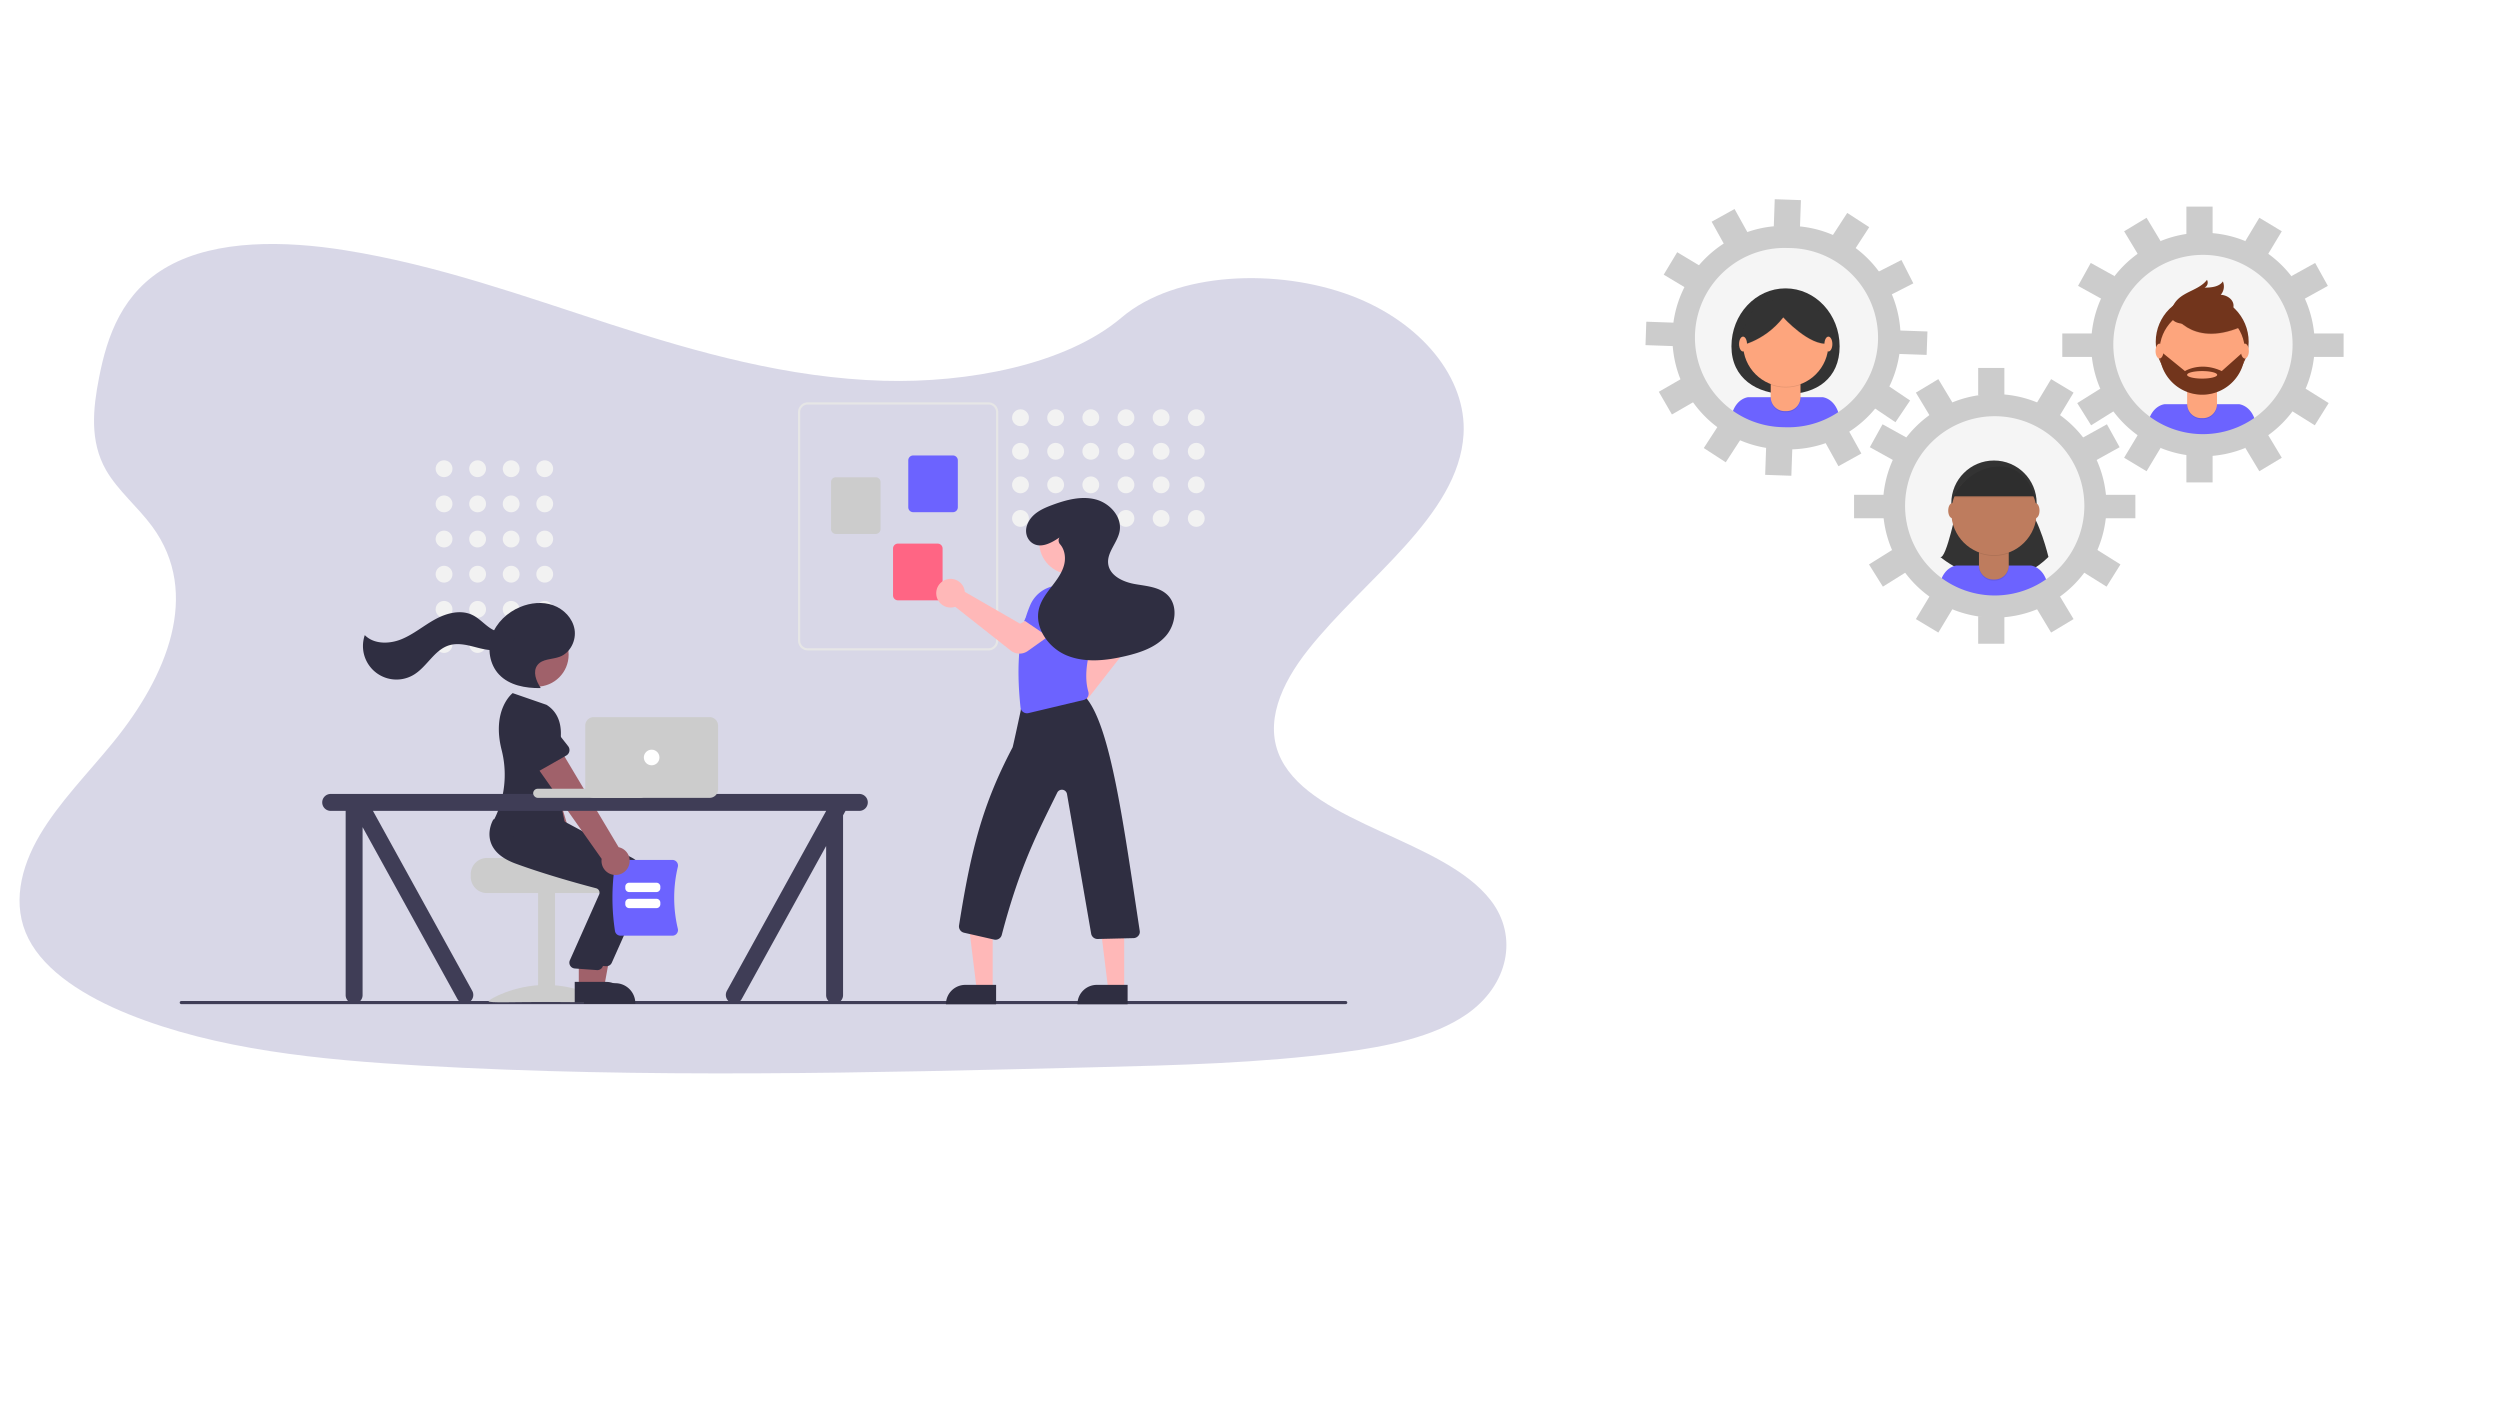 <svg xmlns="http://www.w3.org/2000/svg" xmlns:xlink="http://www.w3.org/1999/xlink" width="1920" height="1080" viewBox="0 0 1920 1080">
  <defs>
    <linearGradient id="linear-gradient" x1="0.5" y1="1" x2="0.5" gradientUnits="objectBoundingBox">
      <stop offset="0" stop-color="gray" stop-opacity="0.251"/>
      <stop offset="0.535" stop-color="gray" stop-opacity="0.122"/>
      <stop offset="1" stop-color="gray" stop-opacity="0.102"/>
    </linearGradient>
    <clipPath id="clip-Clubs">
      <rect width="1920" height="1080"/>
    </clipPath>
  </defs>
  <g id="Clubs" clip-path="url(#clip-Clubs)">
    <path id="Tracé_563" data-name="Tracé 563" d="M758.691,202.261c-73.206-2.119-142.929-21.812-209.507-43.358S416.662,113.44,345.209,102.02c-45.958-7.347-98.521-8.387-135.543,12.156C174.025,133.919,162.51,168,156.323,199.723c-4.66,23.817-7.4,48.877,5.362,71.171,8.868,15.48,24.591,28.486,35.472,43.319,37.859,51.592,11.1,115.2-29.918,165.576-19.229,23.626-41.569,46.162-56.42,71.323S89.1,605.078,102.1,630.748c12.872,25.377,43.56,44.525,76.8,57.962,67.517,27.294,147.046,35.1,224.652,39.525,171.738,9.8,344.382,5.545,516.573,1.269,63.728-1.573,127.727-3.159,190.413-11.42,34.816-4.555,70.752-11.8,96.032-29.273,32.079-22.18,40.03-59.739,18.528-87.552-36.06-46.657-135.735-58.254-160.97-108.324-13.868-27.56.373-58.254,20.541-83.822,43.254-54.828,115.748-102.931,119.56-165.614,2.624-43.04-32.226-86.157-86.112-106.522-56.477-21.343-134.807-18.665-176.455,16.673C898.736,190.08,823.335,204.088,758.691,202.261Z" transform="translate(-80.226 90.169)" fill="#d8d7e7"/>
    <g id="Groupe_23" data-name="Groupe 23" transform="translate(803 193.002)">
      <g id="Groupe_20" data-name="Groupe 20" transform="translate(265 -40)" opacity="0.5">
        <circle id="Ellipse_48" data-name="Ellipse 48" cx="75.526" cy="75.526" r="75.526" transform="translate(228.483 30.665)" fill="url(#linear-gradient)"/>
      </g>
      <circle id="Ellipse_49" data-name="Ellipse 49" cx="73.934" cy="73.934" r="73.934" transform="translate(495.222 -8.226)" fill="#f5f5f5"/>
      <path id="Tracé_204" data-name="Tracé 204" d="M578.885,169.984c0,24.593-17.671,36.7-40.613,36.7s-42.469-12.1-42.469-36.7,18.6-44.53,41.541-44.53S578.885,145.391,578.885,169.984Z" transform="translate(30.943 -96.99)" fill="#333"/>
      <path id="Tracé_205" data-name="Tracé 205" d="M538.272,236.924a73.588,73.588,0,0,0,40.64-12.162c-2.724-14.888-13.092-15.737-13.092-15.737H508.655s-9.783.8-12.839,14.5A73.593,73.593,0,0,0,538.272,236.924Z" transform="translate(30.943 -96.99)" fill="#6c63ff"/>
      <path id="Tracé_206" data-name="Tracé 206" d="M291.923,133.874h22.866V152.8a10.8,10.8,0,0,1-10.8,10.8h-1.275a10.8,10.8,0,0,1-10.8-10.8v-18.93Z" transform="translate(265 -40)" opacity="0.1"/>
      <path id="Tracé_207" data-name="Tracé 207" d="M293.982,133.027h18.747a2.06,2.06,0,0,1,2.06,2.06v16.871a10.8,10.8,0,0,1-10.8,10.8h-1.275a10.8,10.8,0,0,1-10.8-10.8v-16.87a2.06,2.06,0,0,1,2.06-2.06Z" transform="translate(265 -40)" fill="#fda57d"/>
      <path id="Tracé_208" data-name="Tracé 208" d="M526.022,199.5a32.909,32.909,0,0,0,22.866.063v-2.809H526.022Z" transform="translate(30.943 -96.99)" opacity="0.1"/>
      <circle id="Ellipse_50" data-name="Ellipse 50" cx="32.775" cy="32.775" r="32.775" transform="translate(535.666 38.489)" fill="#fda57d"/>
      <path id="Tracé_209" data-name="Tracé 209" d="M499.721,170.4s20.41-2.474,35.872-22.265c0,0,20.41,22.471,34.635,20,0,0,8.246-8.659,0-17.317s-14.637-19.585-25.564-18.142-24.327,2.062-30.1,7.216S499.721,170.4,499.721,170.4Z" transform="translate(30.943 -96.99)" opacity="0.1"/>
      <path id="Tracé_210" data-name="Tracé 210" d="M499.721,169.984s20.41-2.474,35.872-22.265c0,0,20.41,22.471,34.635,20,0,0,8.246-8.659,0-17.317s-14.637-19.585-25.564-18.142-24.327,2.062-30.1,7.216S499.721,169.984,499.721,169.984Z" transform="translate(30.943 -96.99)" fill="#333"/>
      <ellipse id="Ellipse_51" data-name="Ellipse 51" cx="3.049" cy="5.717" rx="3.049" ry="5.717" transform="translate(532.604 65.516)" fill="#fda57d"/>
      <ellipse id="Ellipse_52" data-name="Ellipse 52" cx="3.049" cy="5.717" rx="3.049" ry="5.717" transform="translate(598.162 65.516)" fill="#fda57d"/>
      <g id="Groupe_21" data-name="Groupe 21" transform="translate(265 -40)" opacity="0.5">
        <circle id="Ellipse_53" data-name="Ellipse 53" cx="75.526" cy="75.526" r="75.526" transform="translate(548.337 36.052)" fill="url(#linear-gradient)"/>
      </g>
      <circle id="Ellipse_54" data-name="Ellipse 54" cx="73.934" cy="73.934" r="73.934" transform="translate(815.076 -2.838)" fill="#f5f5f5"/>
      <path id="Tracé_211" data-name="Tracé 211" d="M858.126,242.311a73.588,73.588,0,0,0,40.64-12.162c-2.724-14.888-13.091-15.737-13.091-15.737H828.509s-9.783.8-12.839,14.5a73.594,73.594,0,0,0,42.456,13.4Z" transform="translate(30.943 -96.99)" fill="#6c63ff"/>
      <circle id="Ellipse_55" data-name="Ellipse 55" cx="35.686" cy="35.686" r="35.686" transform="translate(852.608 33.852)" fill="#72351c"/>
      <path id="Tracé_212" data-name="Tracé 212" d="M611.777,139.261h22.866v18.93a10.8,10.8,0,0,1-10.8,10.8h-1.275a10.8,10.8,0,0,1-10.8-10.8Z" transform="translate(265 -40)" opacity="0.1"/>
      <path id="Tracé_213" data-name="Tracé 213" d="M613.836,138.414h18.747a2.06,2.06,0,0,1,2.06,2.06v16.871a10.8,10.8,0,0,1-10.8,10.8h-1.275a10.8,10.8,0,0,1-10.8-10.8v-16.87a2.06,2.06,0,0,1,2.06-2.06Z" transform="translate(265 -40)" fill="#fda57d"/>
      <path id="Tracé_214" data-name="Tracé 214" d="M845.875,204.885a32.909,32.909,0,0,0,22.866.063v-2.809H845.875Z" transform="translate(30.943 -96.99)" opacity="0.1"/>
      <circle id="Ellipse_56" data-name="Ellipse 56" cx="32.775" cy="32.775" r="32.775" transform="translate(855.519 43.876)" fill="#fda57d"/>
      <path id="Tracé_215" data-name="Tracé 215" d="M834.005,143.829s13.813,28.038,52.776,11.751l-9.071-14.225-16.08-5.772Z" transform="translate(30.943 -96.99)" opacity="0.1"/>
      <path id="Tracé_216" data-name="Tracé 216" d="M834.005,143.417s13.813,28.038,52.776,11.751l-9.071-14.225-16.08-5.772Z" transform="translate(30.943 -96.99)" fill="#72351c"/>
      <path id="Tracé_217" data-name="Tracé 217" d="M833.883,141.522a18.933,18.933,0,0,1,4.693-7.633c6.448-6.373,17.015-7.718,22.436-14.984a4.243,4.243,0,0,1-1.943,5.984c5.187-.034,11.213-.488,14.148-4.765a9.714,9.714,0,0,1-1.638,10.258c4.6.209,9.515,3.333,9.813,7.932.2,3.064-1.723,5.964-4.24,7.721a23.572,23.572,0,0,1-8.561,3.225C859.838,151.19,828.172,159.277,833.883,141.522Z" transform="translate(30.943 -96.99)" fill="#72351c"/>
      <path id="Tracé_218" data-name="Tracé 218" d="M890.125,173.928h-.869l-16.9,15.049c-16.286-7.628-28.244,0-28.244,0l-17.73-14.431-1.788.225a32.772,32.772,0,1,0,65.539-.843ZM857.3,194.75c-6.376,0-11.545-1.292-11.545-2.886s5.169-2.886,11.545-2.886,11.545,1.292,11.545,2.886-5.169,2.886-11.545,2.886Z" transform="translate(30.943 -96.99)" fill="#72351c"/>
      <ellipse id="Ellipse_57" data-name="Ellipse 57" cx="3.049" cy="5.717" rx="3.049" ry="5.717" transform="translate(852.458 70.903)" fill="#fda57d"/>
      <ellipse id="Ellipse_58" data-name="Ellipse 58" cx="3.049" cy="5.717" rx="3.049" ry="5.717" transform="translate(918.016 70.903)" fill="#fda57d"/>
      <g id="Groupe_22" data-name="Groupe 22" transform="translate(265 -40)" opacity="0.5">
        <circle id="Ellipse_59" data-name="Ellipse 59" cx="75.526" cy="75.526" r="75.526" transform="translate(388.419 159.962)" fill="url(#linear-gradient)"/>
      </g>
      <circle id="Ellipse_60" data-name="Ellipse 60" cx="73.934" cy="73.934" r="73.934" transform="translate(655.011 121.142)" fill="#f5f5f5"/>
      <path id="Tracé_219" data-name="Tracé 219" d="M669.147,292.723s-8.384,41.3-12.957,39.009c0,0,44.123,38.11,83.08,0,0,0-6.86-29.1-16.768-39.009Z" transform="translate(30.943 -96.99)" fill="#333"/>
      <path id="Tracé_220" data-name="Tracé 220" d="M698.208,366.22a73.588,73.588,0,0,0,40.64-12.162c-2.724-14.888-13.091-15.737-13.091-15.737H668.591s-9.783.8-12.839,14.5a73.593,73.593,0,0,0,42.456,13.4Z" transform="translate(30.943 -96.99)" fill="#6c63ff"/>
      <circle id="Ellipse_61" data-name="Ellipse 61" cx="32.775" cy="32.775" r="32.775" transform="translate(695.602 160.672)" fill="#333"/>
      <path id="Tracé_221" data-name="Tracé 221" d="M451.859,263.171h22.866V282.1a10.8,10.8,0,0,1-10.8,10.8h-1.275a10.8,10.8,0,0,1-10.8-10.8v-18.93Z" transform="translate(265 -40)" opacity="0.1"/>
      <path id="Tracé_222" data-name="Tracé 222" d="M453.918,262.324h18.747a2.06,2.06,0,0,1,2.06,2.06v16.871a10.8,10.8,0,0,1-10.8,10.8h-1.275a10.8,10.8,0,0,1-10.8-10.8V264.383a2.06,2.06,0,0,1,2.06-2.06Z" transform="translate(265 -40)" fill="#be7c5e"/>
      <path id="Tracé_223" data-name="Tracé 223" d="M685.958,328.794a32.909,32.909,0,0,0,22.866.063v-2.809H685.958Z" transform="translate(30.943 -96.99)" opacity="0.1"/>
      <circle id="Ellipse_62" data-name="Ellipse 62" cx="32.775" cy="32.775" r="32.775" transform="translate(695.602 167.786)" fill="#be7c5e"/>
      <path id="Tracé_224" data-name="Tracé 224" d="M666.1,285.1h62.5s-5.335-25.237-28.964-23.628S666.1,285.1,666.1,285.1Z" transform="translate(30.943 -96.99)" fill="#333"/>
      <ellipse id="Ellipse_63" data-name="Ellipse 63" cx="3.049" cy="5.717" rx="3.049" ry="5.717" transform="translate(693.23 193.447)" fill="#be7c5e"/>
      <ellipse id="Ellipse_64" data-name="Ellipse 64" cx="3.049" cy="5.717" rx="3.049" ry="5.717" transform="translate(757.256 193.447)" fill="#be7c5e"/>
      <path id="Tracé_225" data-name="Tracé 225" d="M666.1,285.948h62.5s-5.335-25.237-28.964-23.628S666.1,285.948,666.1,285.948Z" transform="translate(30.943 -96.99)" opacity="0.1"/>
      <path id="Tracé_226" data-name="Tracé 226" d="M698,223.639a68.839,68.839,0,1,1-68.839,68.839A68.839,68.839,0,0,1,698,223.639m0-17a85.839,85.839,0,1,0,85.839,85.839A85.839,85.839,0,0,0,698,206.639Z" transform="translate(30.943 -96.99)" fill="#ccc"/>
      <rect id="Rectangle_55" data-name="Rectangle 55" width="20.122" height="21.181" transform="translate(716.237 89.582)" fill="#ccc"/>
      <rect id="Rectangle_56" data-name="Rectangle 56" width="21.181" height="20.122" transform="matrix(0.515, -0.857, 0.857, 0.515, 761.338, 116.318)" fill="#ccc"/>
      <rect id="Rectangle_57" data-name="Rectangle 57" width="21.181" height="20.122" transform="matrix(0.875, -0.485, 0.485, 0.875, 796.581, 143.121)" fill="#ccc"/>
      <rect id="Rectangle_58" data-name="Rectangle 58" width="20.122" height="21.181" transform="matrix(0.53, -0.848, 0.848, 0.53, 796.875, 246.318)" fill="#ccc"/>
      <rect id="Rectangle_59" data-name="Rectangle 59" width="20.122" height="21.181" transform="matrix(0.485, -0.875, 0.875, 0.485, 633.03, 150.451)" fill="#ccc"/>
      <rect id="Rectangle_60" data-name="Rectangle 60" width="21.181" height="20.122" transform="matrix(0.848, -0.53, 0.53, 0.848, 632.393, 240.48)" fill="#ccc"/>
      <rect id="Rectangle_61" data-name="Rectangle 61" width="20.122" height="21.181" transform="matrix(0.857, -0.515, 0.515, 0.857, 668.4, 108.527)" fill="#ccc"/>
      <rect id="Rectangle_62" data-name="Rectangle 62" width="20.122" height="21.181" transform="translate(716.237 280.213)" fill="#ccc"/>
      <rect id="Rectangle_63" data-name="Rectangle 63" width="20.122" height="21.181" transform="matrix(0.857, -0.515, 0.515, 0.857, 761.338, 274.657)" fill="#ccc"/>
      <rect id="Rectangle_64" data-name="Rectangle 64" width="21.181" height="20.122" transform="matrix(0.515, -0.857, 0.857, 0.515, 668.401, 282.448)" fill="#ccc"/>
      <rect id="Rectangle_65" data-name="Rectangle 65" width="24.358" height="18.004" transform="translate(620.922 187.015)" fill="#ccc"/>
      <rect id="Rectangle_66" data-name="Rectangle 66" width="24.358" height="18.004" transform="translate(836.97 205.019) rotate(180)" fill="#ccc"/>
      <path id="Tracé_227" data-name="Tracé 227" d="M857.92,99.729a68.839,68.839,0,1,1-68.839,68.839A68.839,68.839,0,0,1,857.92,99.729m0-17a85.839,85.839,0,1,0,85.839,85.839A85.839,85.839,0,0,0,857.92,82.729Z" transform="translate(30.943 -96.99)" fill="#ccc"/>
      <rect id="Rectangle_67" data-name="Rectangle 67" width="20.122" height="21.181" transform="translate(876.154 -34.328)" fill="#ccc"/>
      <rect id="Rectangle_68" data-name="Rectangle 68" width="21.181" height="20.122" transform="matrix(0.515, -0.857, 0.857, 0.515, 921.255, -7.592)" fill="#ccc"/>
      <rect id="Rectangle_69" data-name="Rectangle 69" width="21.181" height="20.122" transform="matrix(0.875, -0.485, 0.485, 0.875, 956.498, 19.211)" fill="#ccc"/>
      <rect id="Rectangle_70" data-name="Rectangle 70" width="20.122" height="21.181" transform="matrix(0.53, -0.848, 0.848, 0.53, 956.792, 122.407)" fill="#ccc"/>
      <rect id="Rectangle_71" data-name="Rectangle 71" width="20.122" height="21.181" transform="matrix(0.485, -0.875, 0.875, 0.485, 792.947, 26.541)" fill="#ccc"/>
      <rect id="Rectangle_72" data-name="Rectangle 72" width="21.181" height="20.122" transform="matrix(0.848, -0.53, 0.53, 0.848, 792.311, 116.569)" fill="#ccc"/>
      <rect id="Rectangle_73" data-name="Rectangle 73" width="20.122" height="21.181" transform="matrix(0.857, -0.515, 0.515, 0.857, 828.318, -15.384)" fill="#ccc"/>
      <rect id="Rectangle_74" data-name="Rectangle 74" width="20.122" height="21.181" transform="translate(876.154 156.303)" fill="#ccc"/>
      <rect id="Rectangle_75" data-name="Rectangle 75" width="20.122" height="21.181" transform="matrix(0.857, -0.515, 0.515, 0.857, 921.256, 150.746)" fill="#ccc"/>
      <rect id="Rectangle_76" data-name="Rectangle 76" width="21.181" height="20.122" transform="matrix(0.515, -0.857, 0.857, 0.515, 828.318, 158.537)" fill="#ccc"/>
      <rect id="Rectangle_77" data-name="Rectangle 77" width="24.358" height="18.004" transform="translate(780.839 63.106)" fill="#ccc"/>
      <rect id="Rectangle_78" data-name="Rectangle 78" width="24.358" height="18.004" transform="translate(996.887 81.11) rotate(180)" fill="#ccc"/>
      <path id="Tracé_228" data-name="Tracé 228" d="M538.041,94.433q1.212,0,2.432.042a68.834,68.834,0,1,1-2.345,137.647c-.808-.011-1.618-.025-2.431-.053a68.834,68.834,0,1,1,2.345-137.647m0-16.989v0a85.833,85.833,0,1,0-2.939,171.64c1,.022,2.02.039,3.021.039a85.833,85.833,0,1,0,2.935-171.64c-1-.022-2.019-.039-3.017-.039Z" transform="translate(30.943 -96.99)" fill="#ccc"/>
      <rect id="Rectangle_79" data-name="Rectangle 79" width="21.181" height="20.122" transform="translate(559.264 -18.833) rotate(-88.012)" fill="#ccc"/>
      <rect id="Rectangle_80" data-name="Rectangle 80" width="21.181" height="20.122" transform="translate(604.146 -11.713) rotate(-57.012)" fill="#ccc"/>
      <rect id="Rectangle_81" data-name="Rectangle 81" width="21.181" height="20.122" transform="translate(638.436 16.296) rotate(-27.012)" fill="#ccc"/>
      <rect id="Rectangle_82" data-name="Rectangle 82" width="20.122" height="21.181" transform="translate(635.149 119.44) rotate(-56.012)" fill="#ccc"/>
      <rect id="Rectangle_83" data-name="Rectangle 83" width="20.122" height="21.181" transform="translate(474.731 17.947) rotate(-59.012)" fill="#ccc"/>
      <rect id="Rectangle_84" data-name="Rectangle 84" width="21.181" height="20.122" transform="matrix(0.866, -0.5, 0.5, 0.866, 470.97, 107.895)" fill="#ccc"/>
      <rect id="Rectangle_85" data-name="Rectangle 85" width="20.122" height="21.181" transform="translate(511.535 -22.727) rotate(-29.012)" fill="#ccc"/>
      <rect id="Rectangle_86" data-name="Rectangle 86" width="21.181" height="20.122" transform="translate(552.65 171.682) rotate(-88.012)" fill="#ccc"/>
      <rect id="Rectangle_87" data-name="Rectangle 87" width="20.122" height="21.181" transform="translate(598.652 146.527) rotate(-29.012)" fill="#ccc"/>
      <rect id="Rectangle_88" data-name="Rectangle 88" width="21.181" height="20.122" transform="translate(505.501 151.093) rotate(-57.012)" fill="#ccc"/>
      <rect id="Rectangle_89" data-name="Rectangle 89" width="24.358" height="18.004" transform="translate(461.365 54.066) rotate(1.988)" fill="#ccc"/>
      <rect id="Rectangle_90" data-name="Rectangle 90" width="24.358" height="18.004" transform="translate(676.654 79.559) rotate(-178.012)" fill="#ccc"/>
    </g>
    <g id="Groupe_68" data-name="Groupe 68" transform="translate(138 309)">
      <path id="Tracé_889" data-name="Tracé 889" d="M1047.15,681.033h-894.3a1.191,1.191,0,0,1,0-2.381h894.294a1.191,1.191,0,1,1,0,2.381Z" transform="translate(-151.662 -218.864)" fill="#3f3d56"/>
      <circle id="Ellipse_228" data-name="Ellipse 228" cx="6.467" cy="6.467" r="6.467" transform="translate(273.886 44.513)" fill="#f2f2f2"/>
      <circle id="Ellipse_229" data-name="Ellipse 229" cx="6.467" cy="6.467" r="6.467" transform="translate(248.113 44.513)" fill="#f2f2f2"/>
      <circle id="Ellipse_230" data-name="Ellipse 230" cx="6.467" cy="6.467" r="6.467" transform="translate(222.34 44.513)" fill="#f2f2f2"/>
      <circle id="Ellipse_231" data-name="Ellipse 231" cx="6.467" cy="6.467" r="6.467" transform="translate(196.566 44.513)" fill="#f2f2f2"/>
      <circle id="Ellipse_232" data-name="Ellipse 232" cx="6.467" cy="6.467" r="6.467" transform="translate(273.886 71.513)" fill="#f2f2f2"/>
      <circle id="Ellipse_233" data-name="Ellipse 233" cx="6.467" cy="6.467" r="6.467" transform="translate(248.113 71.513)" fill="#f2f2f2"/>
      <circle id="Ellipse_234" data-name="Ellipse 234" cx="6.467" cy="6.467" r="6.467" transform="translate(222.34 71.513)" fill="#f2f2f2"/>
      <circle id="Ellipse_235" data-name="Ellipse 235" cx="6.467" cy="6.467" r="6.467" transform="translate(196.566 71.513)" fill="#f2f2f2"/>
      <circle id="Ellipse_236" data-name="Ellipse 236" cx="6.467" cy="6.467" r="6.467" transform="translate(273.886 98.513)" fill="#f2f2f2"/>
      <circle id="Ellipse_237" data-name="Ellipse 237" cx="6.467" cy="6.467" r="6.467" transform="translate(248.113 98.513)" fill="#f2f2f2"/>
      <circle id="Ellipse_238" data-name="Ellipse 238" cx="6.467" cy="6.467" r="6.467" transform="translate(222.34 98.513)" fill="#f2f2f2"/>
      <circle id="Ellipse_239" data-name="Ellipse 239" cx="6.467" cy="6.467" r="6.467" transform="translate(196.566 98.513)" fill="#f2f2f2"/>
      <circle id="Ellipse_240" data-name="Ellipse 240" cx="6.467" cy="6.467" r="6.467" transform="translate(273.886 125.513)" fill="#f2f2f2"/>
      <circle id="Ellipse_241" data-name="Ellipse 241" cx="6.467" cy="6.467" r="6.467" transform="translate(248.113 125.513)" fill="#f2f2f2"/>
      <circle id="Ellipse_242" data-name="Ellipse 242" cx="6.467" cy="6.467" r="6.467" transform="translate(222.34 125.513)" fill="#f2f2f2"/>
      <circle id="Ellipse_243" data-name="Ellipse 243" cx="6.467" cy="6.467" r="6.467" transform="translate(196.566 125.513)" fill="#f2f2f2"/>
      <circle id="Ellipse_244" data-name="Ellipse 244" cx="6.467" cy="6.467" r="6.467" transform="translate(273.886 152.513)" fill="#f2f2f2"/>
      <circle id="Ellipse_245" data-name="Ellipse 245" cx="6.467" cy="6.467" r="6.467" transform="translate(248.113 152.513)" fill="#f2f2f2"/>
      <circle id="Ellipse_246" data-name="Ellipse 246" cx="6.467" cy="6.467" r="6.467" transform="translate(222.34 152.513)" fill="#f2f2f2"/>
      <circle id="Ellipse_247" data-name="Ellipse 247" cx="6.467" cy="6.467" r="6.467" transform="translate(196.566 152.513)" fill="#f2f2f2"/>
      <circle id="Ellipse_248" data-name="Ellipse 248" cx="6.467" cy="6.467" r="6.467" transform="translate(273.886 179.513)" fill="#f2f2f2"/>
      <circle id="Ellipse_249" data-name="Ellipse 249" cx="6.467" cy="6.467" r="6.467" transform="translate(248.113 179.513)" fill="#f2f2f2"/>
      <circle id="Ellipse_250" data-name="Ellipse 250" cx="6.467" cy="6.467" r="6.467" transform="translate(222.34 179.513)" fill="#f2f2f2"/>
      <circle id="Ellipse_251" data-name="Ellipse 251" cx="6.467" cy="6.467" r="6.467" transform="translate(196.566 179.513)" fill="#f2f2f2"/>
      <path id="Tracé_890" data-name="Tracé 890" d="M375.19,581.264v2a12.511,12.511,0,0,0,12.5,12.5h90a12.5,12.5,0,0,0,12.5-12.5v-2a12.41,12.41,0,0,0-2.9-8,12.859,12.859,0,0,0-2.11-2s-49.48-1.12-49.48-2.5H387.69a12.517,12.517,0,0,0-12.5,12.5Z" transform="translate(-151.662 -218.864)" fill="#ccc"/>
      <rect id="Rectangle_195" data-name="Rectangle 195" width="13" height="84" transform="translate(275.252 376.403)" fill="#ccc"/>
      <path id="Tracé_891" data-name="Tracé 891" d="M476.914,678.811c0,1.4-19.7.543-44,.543s-44,.861-44-.543,19.7-12.543,44-12.543S476.914,677.406,476.914,678.811Z" transform="translate(-151.662 -218.864)" fill="#ccc"/>
      <path id="Tracé_892" data-name="Tracé 892" d="M459.041,579.568a10.743,10.743,0,0,0-3.807-16.027l-27.553-93.885L406.7,479.932l33.681,89.055a10.8,10.8,0,0,0,18.66,10.581Z" transform="translate(-151.662 -218.864)" fill="#a0616a"/>
      <path id="Tracé_893" data-name="Tracé 893" d="M433.923,485.335l-23.483,6.357a4.817,4.817,0,0,1-6.042-4.086l-2.838-24.087a13.377,13.377,0,1,1,25.846-6.915l9.674,22.156a4.817,4.817,0,0,1-3.156,6.576Z" transform="translate(-151.662 -218.864)" fill="#6c63ff"/>
      <path id="Tracé_894" data-name="Tracé 894" d="M313.516,450.1h12.26l5.833-31.8h-18.1Z" fill="#a0616a"/>
      <path id="Tracé_895" data-name="Tracé 895" d="M462.051,664.962H486.2a15.386,15.386,0,0,1,15.387,15.387v.5h-39.53Z" transform="translate(-151.662 -218.864)" fill="#2f2e41"/>
      <path id="Tracé_896" data-name="Tracé 896" d="M479.409,651.914q-.214,0-.43-.021l-16.967-1.235a4.5,4.5,0,0,1-3.809-6.029l22.707-51.015a3.5,3.5,0,0,0-.2-2.8,3.45,3.45,0,0,0-2.211-1.76c-10.677-2.791-38.072-10.223-61.786-18.918-10.16-3.726-16.559-9.109-19.019-16-3.243-9.087,1.555-17.374,1.76-17.722l.161-.272,22.315,2.028,24.191,2.058,53.013,28.428a20.086,20.086,0,0,1,8.819,25.784l-24.441,54.808a4.5,4.5,0,0,1-4.106,2.667Z" transform="translate(-151.662 -218.864)" fill="#2f2e41"/>
      <circle id="Ellipse_252" data-name="Ellipse 252" cx="24.561" cy="24.561" r="24.561" transform="translate(249.589 169.255)" fill="#a0616a"/>
      <path id="Tracé_897" data-name="Tracé 897" d="M306.516,449.1h12.26l5.833-31.8h-18.1Z" fill="#a0616a"/>
      <path id="Tracé_898" data-name="Tracé 898" d="M455.051,663.962H479.2a15.386,15.386,0,0,1,15.387,15.387v.5h-39.53Z" transform="translate(-151.662 -218.864)" fill="#2f2e41"/>
      <path id="Tracé_899" data-name="Tracé 899" d="M472.409,654.914q-.214,0-.43-.021l-16.967-1.235a4.5,4.5,0,0,1-3.809-6.029l22.707-51.015a3.5,3.5,0,0,0-.2-2.8,3.451,3.451,0,0,0-2.211-1.76c-10.677-2.791-38.072-10.223-61.786-18.918-10.16-3.726-16.559-9.109-19.019-16-3.243-9.087,1.555-17.374,1.76-17.722l.161-.272,22.315,2.028,24.191,2.058,53.013,28.428a20.086,20.086,0,0,1,8.819,25.784l-24.441,54.808a4.5,4.5,0,0,1-4.106,2.667Z" transform="translate(-151.662 -218.864)" fill="#2f2e41"/>
      <path id="Tracé_900" data-name="Tracé 900" d="M433.387,451.168l-26-9s-16.322,12.54-8.481,43.649a77.012,77.012,0,0,1-3.4,48.32,49.782,49.782,0,0,1-2.619,5.531s29,35,56,9l-10.5-50.5S454.887,464.668,433.387,451.168Z" transform="translate(-151.662 -218.864)" fill="#2f2e41"/>
      <path id="Tracé_901" data-name="Tracé 901" d="M428.862,438.076c-3.5-5.232-6.254-12.487-2.406-17.466,3.8-4.914,11.292-4.19,17.111-6.365,8.1-3.029,12.8-12.549,11.338-21.076s-8.31-15.594-16.464-18.486-17.348-1.951-25.333,1.379c-9.829,4.1-18.261,12.03-21.8,22.076s-1.646,22.108,5.689,29.83c7.864,8.278,20.206,10.485,31.623,10.351" transform="translate(-151.662 -218.864)" fill="#2f2e41"/>
      <path id="Tracé_902" data-name="Tracé 902" d="M406.015,393.444c-4.4,3.586-11.125,1.993-15.854-1.154s-8.565-7.628-13.681-10.1c-9.019-4.35-19.924-1.458-28.7,3.36s-16.559,11.475-25.831,15.256-21.1,3.968-28.125-3.172a25.732,25.732,0,0,0,37.71,30.371c10.159-6.188,15.771-19.164,27.166-22.579,6.306-1.89,13.076-.368,19.449,1.281s13.018,3.43,19.449,2.027,12.447-7.183,11.629-13.715Z" transform="translate(-151.662 -218.864)" fill="#2f2e41"/>
      <path id="Tracé_903" data-name="Tracé 903" d="M485.969,624.871a167.506,167.506,0,0,1,0-50.975,4.3,4.3,0,0,1,4.237-3.606h39.873a4.247,4.247,0,0,1,3.355,1.626,4.319,4.319,0,0,1,.807,3.7,102.327,102.327,0,0,0,0,47.525,4.318,4.318,0,0,1-.807,3.7,4.246,4.246,0,0,1-3.355,1.626H490.206a4.3,4.3,0,0,1-4.237-3.606Z" transform="translate(-151.662 -218.864)" fill="#6c63ff"/>
      <path id="Tracé_904" data-name="Tracé 904" d="M517.808,594.966H496.885a3,3,0,0,1-3-3v-1.172a3,3,0,0,1,3-3h20.924a3,3,0,0,1,3,3v1.172a3,3,0,0,1-3,3Z" transform="translate(-151.662 -218.864)" fill="#fff"/>
      <path id="Tracé_905" data-name="Tracé 905" d="M517.808,607.311H496.885a3,3,0,0,1-3-3v-1.172a3,3,0,0,1,3-3h20.924a3,3,0,0,1,3,3v1.172a3,3,0,0,1-3,3Z" transform="translate(-151.662 -218.864)" fill="#fff"/>
      <path id="Tracé_906" data-name="Tracé 906" d="M496.454,575.068a10.743,10.743,0,0,0-7.69-14.567l-50.136-84.024L420.88,491.669l54.862,77.816a10.8,10.8,0,0,0,20.712,5.584Z" transform="translate(-151.662 -218.864)" fill="#a0616a"/>
      <path id="Tracé_907" data-name="Tracé 907" d="M448.59,490.1l-21.15,12.022a4.817,4.817,0,0,1-6.871-2.446L411.8,477.06a13.377,13.377,0,1,1,23.3-13.153L450,482.943a4.817,4.817,0,0,1-1.413,7.156Z" transform="translate(-151.662 -218.864)" fill="#2f2e41"/>
      <path id="Tracé_908" data-name="Tracé 908" d="M673.63,519.614h-406a6.5,6.5,0,0,0,0,13h11.5v141.5a6.5,6.5,0,1,0,13,0V545.1L365,677.182a6.5,6.5,0,1,0,11.258-6.5L300.083,532.614H648.13v.084L572,670.682a6.5,6.5,0,1,0,11.258,6.5L648.13,559.6v114.51a6.5,6.5,0,1,0,13,0V536.041l1.891-3.427H673.63a6.5,6.5,0,1,0,0-13Z" transform="translate(-151.662 -218.864)" fill="#3f3d56"/>
      <rect id="Rectangle_196" data-name="Rectangle 196" width="86" height="7" rx="3.5" transform="translate(271.467 296.75)" fill="#ccc"/>
      <path id="Tracé_909" data-name="Tracé 909" d="M558.63,522.614h-89a6.507,6.507,0,0,1-6.5-6.5v-49a6.507,6.507,0,0,1,6.5-6.5h89a6.507,6.507,0,0,1,6.5,6.5v49A6.507,6.507,0,0,1,558.63,522.614Z" transform="translate(-151.662 -218.864)" fill="#ccc"/>
      <circle id="Ellipse_253" data-name="Ellipse 253" cx="6" cy="6" r="6" transform="translate(356.467 266.75)" fill="#fff"/>
      <path id="Tracé_910" data-name="Tracé 910" d="M626.55,401.886v-175.5a7.53,7.53,0,0,1,7.521-7.521H772.8a7.53,7.53,0,0,1,7.521,7.521v175.5a7.53,7.53,0,0,1-7.521,7.521H634.072A7.53,7.53,0,0,1,626.55,401.886Zm7.521-181.35a5.857,5.857,0,0,0-5.85,5.85v175.5a5.857,5.857,0,0,0,5.85,5.85H772.8a5.857,5.857,0,0,0,5.85-5.85v-175.5a5.857,5.857,0,0,0-5.85-5.85Z" transform="translate(-151.662 -218.864)" fill="#e6e6e6"/>
      <path id="Tracé_911" data-name="Tracé 911" d="M711.215,299.462V263.426a3.765,3.765,0,0,1,3.761-3.761h30.537a3.765,3.765,0,0,1,3.761,3.761v36.036a3.765,3.765,0,0,1-3.761,3.761H714.976a3.765,3.765,0,0,1-3.761-3.76Z" transform="translate(-151.662 -218.864)" fill="#6c63ff"/>
      <path id="Tracé_912" data-name="Tracé 912" d="M651.88,316.176V280.14a3.765,3.765,0,0,1,3.761-3.761h30.537a3.765,3.765,0,0,1,3.761,3.761v36.036a3.765,3.765,0,0,1-3.761,3.761H655.641A3.765,3.765,0,0,1,651.88,316.176Z" transform="translate(-151.662 -218.864)" fill="#ccc"/>
      <path id="Tracé_913" data-name="Tracé 913" d="M699.515,367.155V331.119a3.765,3.765,0,0,1,3.761-3.761h30.537a3.765,3.765,0,0,1,3.761,3.761v36.036a3.765,3.765,0,0,1-3.761,3.761H703.276a3.765,3.765,0,0,1-3.761-3.76Z" transform="translate(-151.662 -218.864)" fill="#ff6584"/>
      <circle id="Ellipse_254" data-name="Ellipse 254" cx="6.467" cy="6.467" r="6.467" transform="translate(774.274 5.353)" fill="#f2f2f2"/>
      <circle id="Ellipse_255" data-name="Ellipse 255" cx="6.467" cy="6.467" r="6.467" transform="translate(774.274 31.127)" fill="#f2f2f2"/>
      <circle id="Ellipse_256" data-name="Ellipse 256" cx="6.467" cy="6.467" r="6.467" transform="translate(774.274 56.9)" fill="#f2f2f2"/>
      <circle id="Ellipse_257" data-name="Ellipse 257" cx="6.467" cy="6.467" r="6.467" transform="translate(774.274 82.673)" fill="#f2f2f2"/>
      <circle id="Ellipse_258" data-name="Ellipse 258" cx="6.467" cy="6.467" r="6.467" transform="translate(747.274 5.353)" fill="#f2f2f2"/>
      <circle id="Ellipse_259" data-name="Ellipse 259" cx="6.467" cy="6.467" r="6.467" transform="translate(747.274 31.127)" fill="#f2f2f2"/>
      <circle id="Ellipse_260" data-name="Ellipse 260" cx="6.467" cy="6.467" r="6.467" transform="translate(747.274 56.9)" fill="#f2f2f2"/>
      <circle id="Ellipse_261" data-name="Ellipse 261" cx="6.467" cy="6.467" r="6.467" transform="translate(747.274 82.673)" fill="#f2f2f2"/>
      <circle id="Ellipse_262" data-name="Ellipse 262" cx="6.467" cy="6.467" r="6.467" transform="translate(720.274 5.353)" fill="#f2f2f2"/>
      <circle id="Ellipse_263" data-name="Ellipse 263" cx="6.467" cy="6.467" r="6.467" transform="translate(720.274 31.127)" fill="#f2f2f2"/>
      <circle id="Ellipse_264" data-name="Ellipse 264" cx="6.467" cy="6.467" r="6.467" transform="translate(720.274 56.9)" fill="#f2f2f2"/>
      <circle id="Ellipse_265" data-name="Ellipse 265" cx="6.467" cy="6.467" r="6.467" transform="translate(720.274 82.673)" fill="#f2f2f2"/>
      <circle id="Ellipse_266" data-name="Ellipse 266" cx="6.467" cy="6.467" r="6.467" transform="translate(693.274 5.353)" fill="#f2f2f2"/>
      <circle id="Ellipse_267" data-name="Ellipse 267" cx="6.467" cy="6.467" r="6.467" transform="translate(693.274 31.127)" fill="#f2f2f2"/>
      <circle id="Ellipse_268" data-name="Ellipse 268" cx="6.467" cy="6.467" r="6.467" transform="translate(693.274 56.9)" fill="#f2f2f2"/>
      <circle id="Ellipse_269" data-name="Ellipse 269" cx="6.467" cy="6.467" r="6.467" transform="translate(693.274 82.673)" fill="#f2f2f2"/>
      <circle id="Ellipse_270" data-name="Ellipse 270" cx="6.467" cy="6.467" r="6.467" transform="translate(666.274 5.353)" fill="#f2f2f2"/>
      <circle id="Ellipse_271" data-name="Ellipse 271" cx="6.467" cy="6.467" r="6.467" transform="translate(666.274 31.127)" fill="#f2f2f2"/>
      <circle id="Ellipse_272" data-name="Ellipse 272" cx="6.467" cy="6.467" r="6.467" transform="translate(666.274 56.9)" fill="#f2f2f2"/>
      <circle id="Ellipse_273" data-name="Ellipse 273" cx="6.467" cy="6.467" r="6.467" transform="translate(666.274 82.673)" fill="#f2f2f2"/>
      <circle id="Ellipse_274" data-name="Ellipse 274" cx="6.467" cy="6.467" r="6.467" transform="translate(639.274 5.353)" fill="#f2f2f2"/>
      <circle id="Ellipse_275" data-name="Ellipse 275" cx="6.467" cy="6.467" r="6.467" transform="translate(639.274 31.127)" fill="#f2f2f2"/>
      <circle id="Ellipse_276" data-name="Ellipse 276" cx="6.467" cy="6.467" r="6.467" transform="translate(639.274 56.9)" fill="#f2f2f2"/>
      <circle id="Ellipse_277" data-name="Ellipse 277" cx="6.467" cy="6.467" r="6.467" transform="translate(639.274 82.673)" fill="#f2f2f2"/>
      <path id="Tracé_914" data-name="Tracé 914" d="M823.457,460.117a11,11,0,0,1,7.768-14.464,10.589,10.589,0,0,1,1.451-.236l24.3-42.6-6.137-10.543,15.275-11.785L877.8,396.723a11.148,11.148,0,0,1-.26,13.309l-33.365,42.714a10.512,10.512,0,0,1,.31,1.035,11,11,0,0,1-9.359,13.489,10.7,10.7,0,0,1-1.347.084,11.036,11.036,0,0,1-10.326-7.236Z" transform="translate(-151.662 -218.864)" fill="#ffb8b8"/>
      <path id="Tracé_915" data-name="Tracé 915" d="M624.38,450.888H612.12L606.288,403.6h18.094Z" fill="#ffb8b8"/>
      <path id="Tracé_916" data-name="Tracé 916" d="M603.363,447.384h23.644v14.887H588.476A14.887,14.887,0,0,1,603.363,447.384Z" fill="#2f2e41"/>
      <path id="Tracé_917" data-name="Tracé 917" d="M725.38,450.888H713.12L707.288,403.6h18.094Z" fill="#ffb8b8"/>
      <path id="Tracé_918" data-name="Tracé 918" d="M704.363,447.384h23.644v14.887H689.476A14.887,14.887,0,0,1,704.363,447.384Z" fill="#2f2e41"/>
      <path id="Tracé_919" data-name="Tracé 919" d="M869.518,382.793l-27.525,10.459-6.72-18.667a11.168,11.168,0,0,1,5-13.5h0a11.168,11.168,0,0,1,14.263,2.784Z" transform="translate(-151.662 -218.864)" fill="#6c63ff"/>
      <path id="Tracé_920" data-name="Tracé 920" d="M777.1,631.453l-23.084-5.265a4.987,4.987,0,0,1-3.812-5.619c9.263-58.709,18.174-93.091,41.14-136.752.321-.814,3.907-17.338,6.247-28.285a4.972,4.972,0,0,1,4.214-5.024l43.044-6.625a5.569,5.569,0,0,1,2.021-.3l.43.082-.005.423c-.005.438-.441.5-.6.53l-.572.088a6.683,6.683,0,0,1,1.775,1.207c18.86,22.684,28.667,97.04,41.123,179.185a4.484,4.484,0,0,1-1.3,3.647,4.933,4.933,0,0,1-3.538,1.6l-27.5.67a4.982,4.982,0,0,1-5.035-4.218l-18.524-107.05a3.974,3.974,0,0,0-7.495-1.156c-14.944,30.435-28.881,56.755-42.606,109.266a4.953,4.953,0,0,1-4.792,3.726,5.027,5.027,0,0,1-1.121-.126Z" transform="translate(-151.662 -218.864)" fill="#2f2e41"/>
      <path id="Tracé_921" data-name="Tracé 921" d="M799.508,456.753a5,5,0,0,1-2.083-3.549c-3.525-32.91-1.07-58.664,7.506-78.735A24.992,24.992,0,0,1,821.5,360.29l22.25-1.123.115.056a26.005,26.005,0,0,1,14.219,27.588c-7.156,18.863-13.148,38.5-8.578,54.346a5.123,5.123,0,0,1-.484,3.983,4.884,4.884,0,0,1-3.116,2.309L803.525,457.53a4.964,4.964,0,0,1-4.017-.777Z" transform="translate(-151.662 -218.864)" fill="#6c63ff"/>
      <path id="Tracé_922" data-name="Tracé 922" d="M789.93,409.526,747.256,375.86a10.517,10.517,0,0,1-1.036.306,11.027,11.027,0,0,1-8.818-1.692,10.913,10.913,0,0,1-4.627-7.733,11,11,0,0,1,21.635-3.8,10.573,10.573,0,0,1,.229,1.452L797.121,388.9l10.572-6.086L819.4,398.145l-16.414,11.7a10.942,10.942,0,0,1-13.06-.318Z" transform="translate(-151.662 -218.864)" fill="#ffb8b8"/>
      <path id="Tracé_923" data-name="Tracé 923" d="M824.611,402.92l-24.349-16.557,11.443-16.207a11.168,11.168,0,0,1,13.929-3.64h0a11.168,11.168,0,0,1,5.894,13.283Z" transform="translate(-151.662 -218.864)" fill="#6c63ff"/>
      <circle id="Ellipse_278" data-name="Ellipse 278" cx="24.561" cy="24.561" r="24.561" transform="translate(660.098 82.87)" fill="#ffb8b8"/>
      <path id="Tracé_924" data-name="Tracé 924" d="M827.316,322.637c-6.313,4.32-14.6,8.762-21.049,4.161-4.234-3.021-5.567-8.615-3.851-13.525,3.087-8.829,11.569-12.715,19.68-15.695,10.544-3.873,22.026-6.954,32.911-4.181s20.506,13.313,18.541,24.373c-1.58,8.894-9.97,16.295-8.779,25.25,1.2,9.012,11.334,13.756,20.281,15.367s18.96,2.128,25.391,8.555c8.2,8.2,6.155,22.853-1.564,31.51s-19.367,12.58-30.654,15.248c-14.955,3.534-31.129,5.392-45.332-.474s-25.256-21.654-21.141-36.46c1.738-6.254,5.832-11.539,9.789-16.685s7.963-10.526,9.472-16.839c1.258-5.261.327-11.369-3.162-15.315a4.437,4.437,0,0,1-.594-5.186Z" transform="translate(-151.662 -218.864)" fill="#2f2e41"/>
    </g>
  </g>
</svg>
